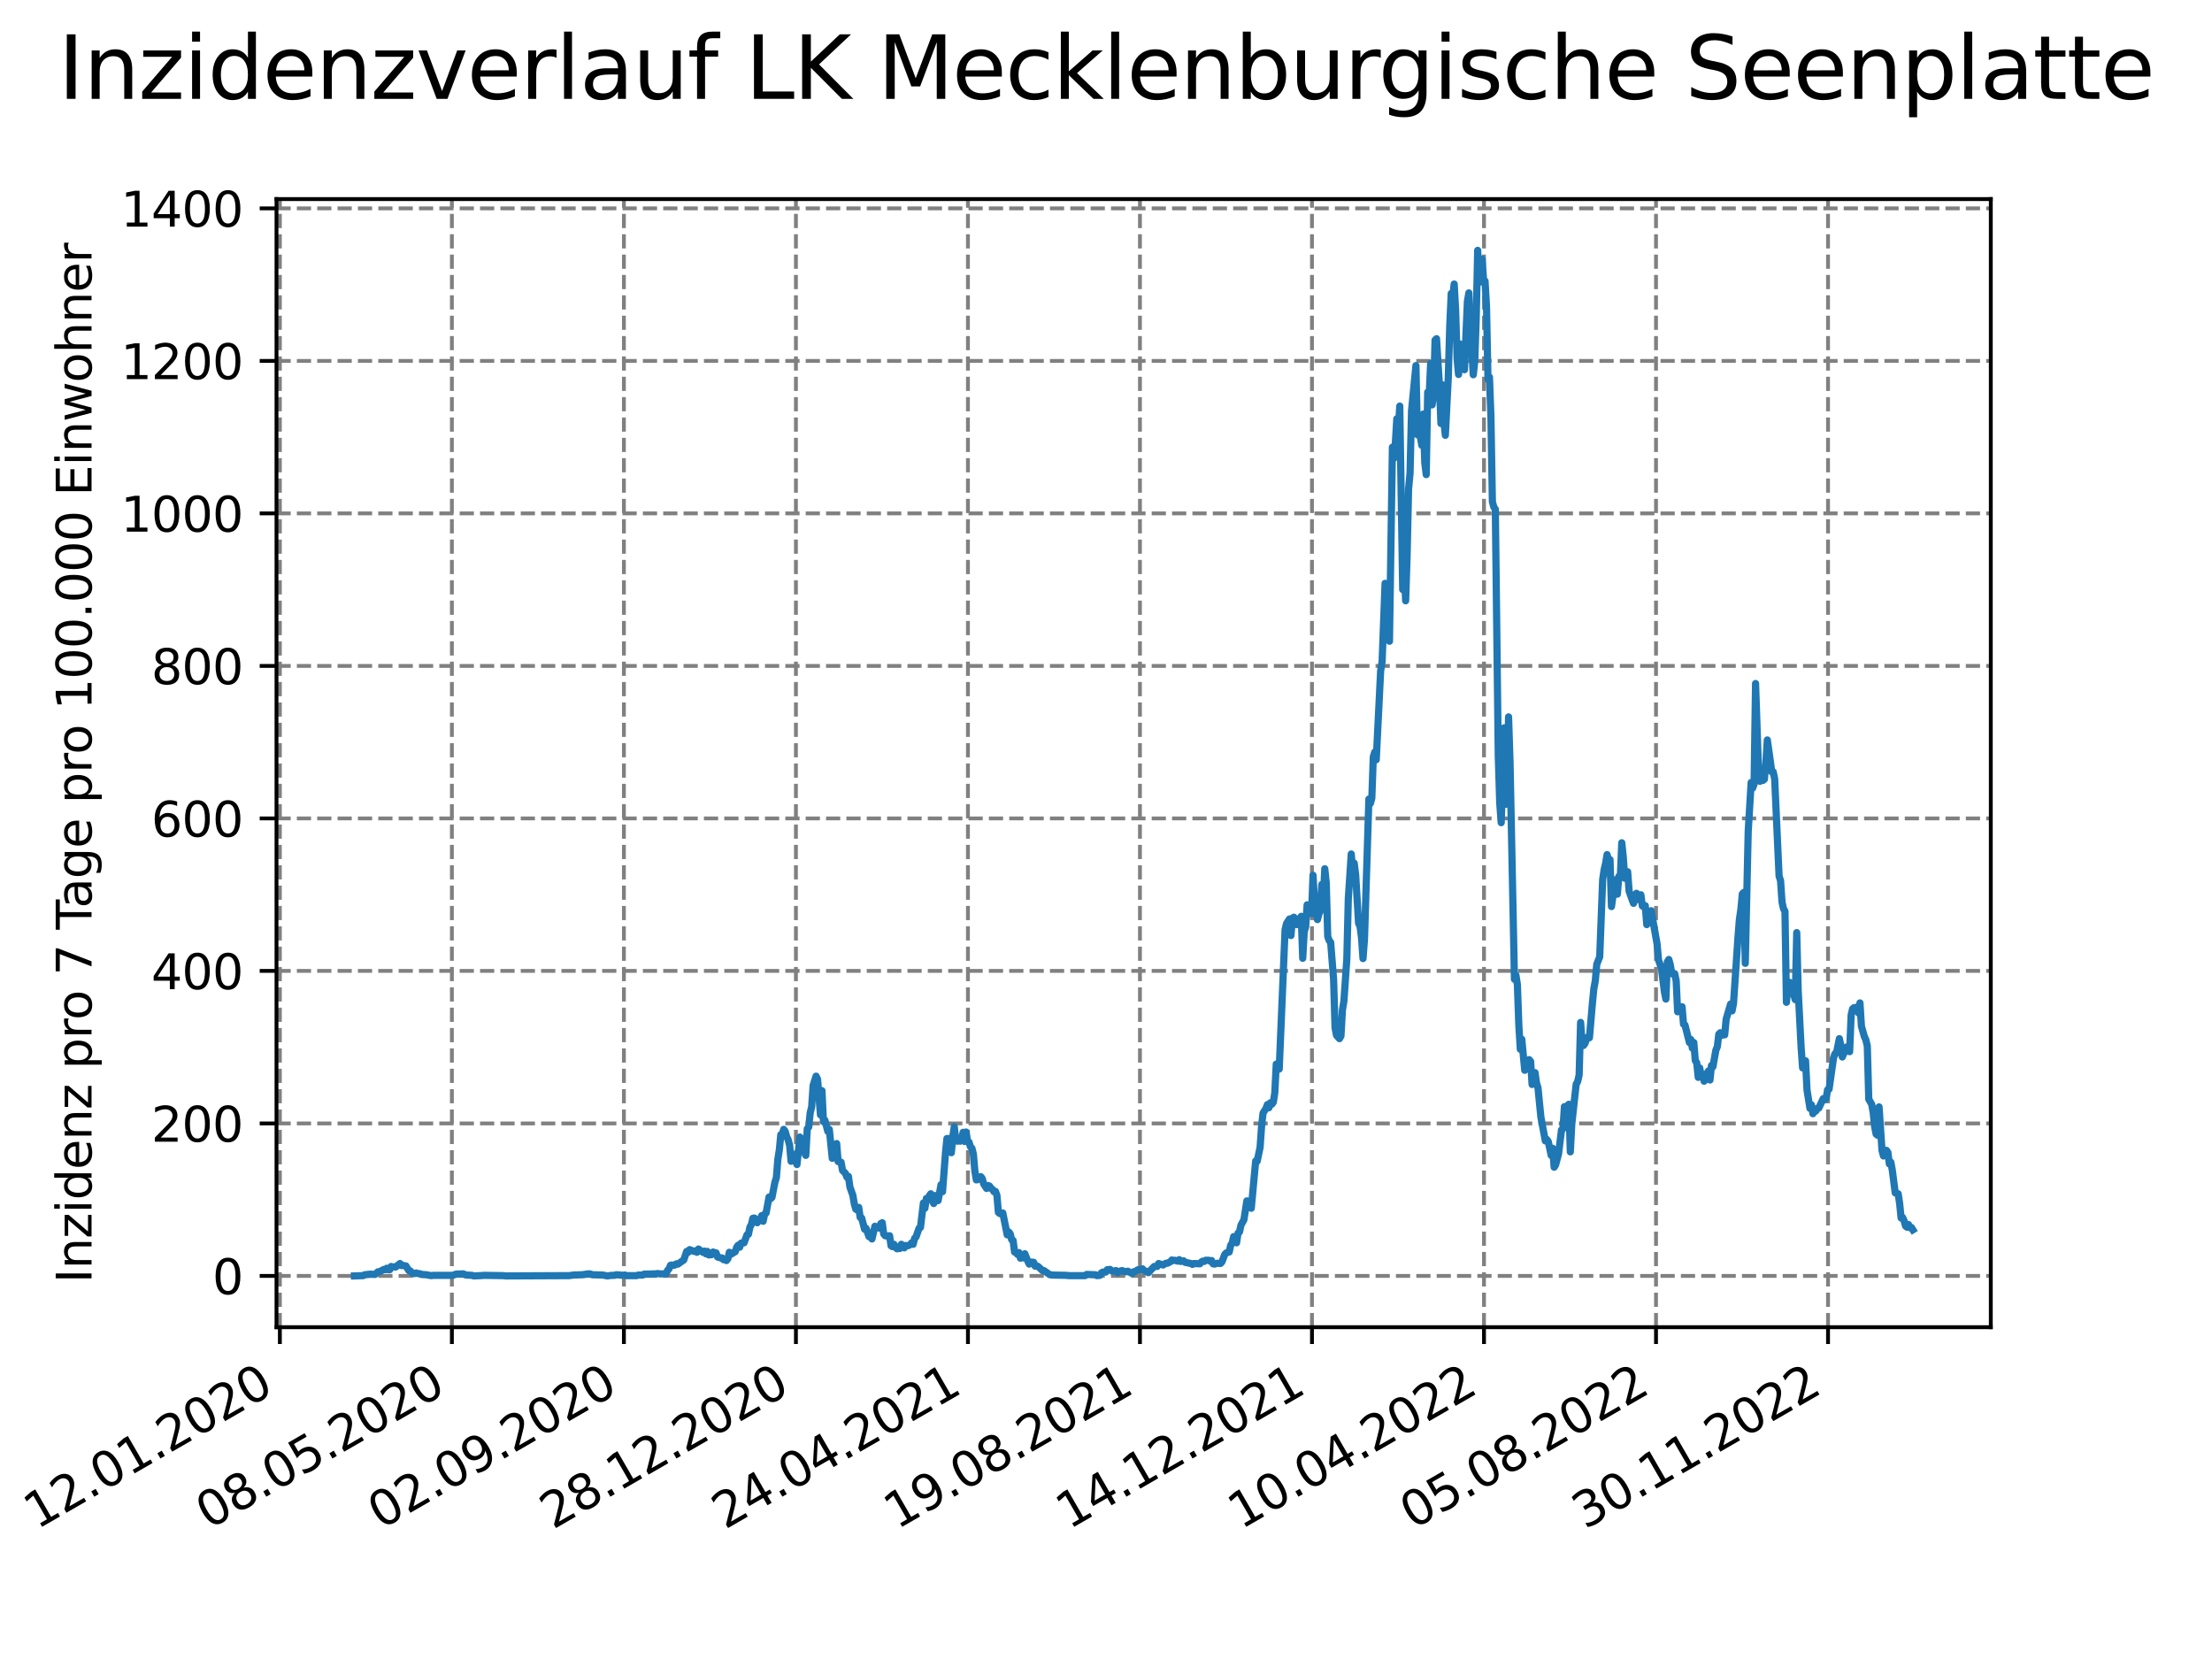 <?xml version="1.0" encoding="utf-8" standalone="no"?>
<!DOCTYPE svg PUBLIC "-//W3C//DTD SVG 1.1//EN"
  "http://www.w3.org/Graphics/SVG/1.1/DTD/svg11.dtd">
<svg xmlns:xlink="http://www.w3.org/1999/xlink" width="460.8pt" height="345.6pt" viewBox="0 0 460.8 345.6" xmlns="http://www.w3.org/2000/svg" version="1.1">
 <defs>
  <style type="text/css">*{stroke-linejoin: round; stroke-linecap: butt}</style>
 </defs>
 <g id="figure_1">
  <g id="patch_1">
   <path d="M 0 345.6 
L 460.8 345.6 
L 460.8 0 
L 0 0 
z
" style="fill: #ffffff"/>
  </g>
  <g id="axes_1">
   <g id="patch_2">
    <path d="M 57.6 276.48 
L 414.72 276.48 
L 414.72 41.472 
L 57.6 41.472 
z
" style="fill: #ffffff"/>
   </g>
   <g id="matplotlib.axis_1">
    <g id="xtick_1">
     <g id="line2d_1">
      <path d="M 58.302 276.48 
L 58.302 41.472 
" clip-path="url(#pedc1c0685a)" style="fill: none; stroke-dasharray: 2.96,1.28; stroke-dashoffset: 0; stroke: #808080; stroke-width: 0.8"/>
     </g>
     <g id="line2d_2">
      <defs>
       <path id="md07aa329cb" d="M 0 0 
L 0 3.5 
" style="stroke: #000000; stroke-width: 0.8"/>
      </defs>
      <g>
       <use xlink:href="#md07aa329cb" x="58.302" y="276.48" style="stroke: #000000; stroke-width: 0.8"/>
      </g>
     </g>
     <g id="text_1">
      <!-- 12.01.2020 -->
      <g transform="translate(7.677 318.689) rotate(-30) scale(0.1 -0.1)">
       <defs>
        <path id="DejaVuSans-31" d="M 794 531 
L 1825 531 
L 1825 4091 
L 703 3866 
L 703 4441 
L 1819 4666 
L 2450 4666 
L 2450 531 
L 3481 531 
L 3481 0 
L 794 0 
L 794 531 
z
" transform="scale(0.016)"/>
        <path id="DejaVuSans-32" d="M 1228 531 
L 3431 531 
L 3431 0 
L 469 0 
L 469 531 
Q 828 903 1448 1529 
Q 2069 2156 2228 2338 
Q 2531 2678 2651 2914 
Q 2772 3150 2772 3378 
Q 2772 3750 2511 3984 
Q 2250 4219 1831 4219 
Q 1534 4219 1204 4116 
Q 875 4013 500 3803 
L 500 4441 
Q 881 4594 1212 4672 
Q 1544 4750 1819 4750 
Q 2544 4750 2975 4387 
Q 3406 4025 3406 3419 
Q 3406 3131 3298 2873 
Q 3191 2616 2906 2266 
Q 2828 2175 2409 1742 
Q 1991 1309 1228 531 
z
" transform="scale(0.016)"/>
        <path id="DejaVuSans-2e" d="M 684 794 
L 1344 794 
L 1344 0 
L 684 0 
L 684 794 
z
" transform="scale(0.016)"/>
        <path id="DejaVuSans-30" d="M 2034 4250 
Q 1547 4250 1301 3770 
Q 1056 3291 1056 2328 
Q 1056 1369 1301 889 
Q 1547 409 2034 409 
Q 2525 409 2770 889 
Q 3016 1369 3016 2328 
Q 3016 3291 2770 3770 
Q 2525 4250 2034 4250 
z
M 2034 4750 
Q 2819 4750 3233 4129 
Q 3647 3509 3647 2328 
Q 3647 1150 3233 529 
Q 2819 -91 2034 -91 
Q 1250 -91 836 529 
Q 422 1150 422 2328 
Q 422 3509 836 4129 
Q 1250 4750 2034 4750 
z
" transform="scale(0.016)"/>
       </defs>
       <use xlink:href="#DejaVuSans-31"/>
       <use xlink:href="#DejaVuSans-32" x="63.623"/>
       <use xlink:href="#DejaVuSans-2e" x="127.246"/>
       <use xlink:href="#DejaVuSans-30" x="159.033"/>
       <use xlink:href="#DejaVuSans-31" x="222.656"/>
       <use xlink:href="#DejaVuSans-2e" x="286.279"/>
       <use xlink:href="#DejaVuSans-32" x="318.066"/>
       <use xlink:href="#DejaVuSans-30" x="381.689"/>
       <use xlink:href="#DejaVuSans-32" x="445.312"/>
       <use xlink:href="#DejaVuSans-30" x="508.936"/>
      </g>
     </g>
    </g>
    <g id="xtick_2">
     <g id="line2d_3">
      <path d="M 94.136 276.48 
L 94.136 41.472 
" clip-path="url(#pedc1c0685a)" style="fill: none; stroke-dasharray: 2.96,1.28; stroke-dashoffset: 0; stroke: #808080; stroke-width: 0.8"/>
     </g>
     <g id="line2d_4">
      <g>
       <use xlink:href="#md07aa329cb" x="94.136" y="276.48" style="stroke: #000000; stroke-width: 0.8"/>
      </g>
     </g>
     <g id="text_2">
      <!-- 08.05.2020 -->
      <g transform="translate(43.511 318.689) rotate(-30) scale(0.1 -0.1)">
       <defs>
        <path id="DejaVuSans-38" d="M 2034 2216 
Q 1584 2216 1326 1975 
Q 1069 1734 1069 1313 
Q 1069 891 1326 650 
Q 1584 409 2034 409 
Q 2484 409 2743 651 
Q 3003 894 3003 1313 
Q 3003 1734 2745 1975 
Q 2488 2216 2034 2216 
z
M 1403 2484 
Q 997 2584 770 2862 
Q 544 3141 544 3541 
Q 544 4100 942 4425 
Q 1341 4750 2034 4750 
Q 2731 4750 3128 4425 
Q 3525 4100 3525 3541 
Q 3525 3141 3298 2862 
Q 3072 2584 2669 2484 
Q 3125 2378 3379 2068 
Q 3634 1759 3634 1313 
Q 3634 634 3220 271 
Q 2806 -91 2034 -91 
Q 1263 -91 848 271 
Q 434 634 434 1313 
Q 434 1759 690 2068 
Q 947 2378 1403 2484 
z
M 1172 3481 
Q 1172 3119 1398 2916 
Q 1625 2713 2034 2713 
Q 2441 2713 2670 2916 
Q 2900 3119 2900 3481 
Q 2900 3844 2670 4047 
Q 2441 4250 2034 4250 
Q 1625 4250 1398 4047 
Q 1172 3844 1172 3481 
z
" transform="scale(0.016)"/>
        <path id="DejaVuSans-35" d="M 691 4666 
L 3169 4666 
L 3169 4134 
L 1269 4134 
L 1269 2991 
Q 1406 3038 1543 3061 
Q 1681 3084 1819 3084 
Q 2600 3084 3056 2656 
Q 3513 2228 3513 1497 
Q 3513 744 3044 326 
Q 2575 -91 1722 -91 
Q 1428 -91 1123 -41 
Q 819 9 494 109 
L 494 744 
Q 775 591 1075 516 
Q 1375 441 1709 441 
Q 2250 441 2565 725 
Q 2881 1009 2881 1497 
Q 2881 1984 2565 2268 
Q 2250 2553 1709 2553 
Q 1456 2553 1204 2497 
Q 953 2441 691 2322 
L 691 4666 
z
" transform="scale(0.016)"/>
       </defs>
       <use xlink:href="#DejaVuSans-30"/>
       <use xlink:href="#DejaVuSans-38" x="63.623"/>
       <use xlink:href="#DejaVuSans-2e" x="127.246"/>
       <use xlink:href="#DejaVuSans-30" x="159.033"/>
       <use xlink:href="#DejaVuSans-35" x="222.656"/>
       <use xlink:href="#DejaVuSans-2e" x="286.279"/>
       <use xlink:href="#DejaVuSans-32" x="318.066"/>
       <use xlink:href="#DejaVuSans-30" x="381.689"/>
       <use xlink:href="#DejaVuSans-32" x="445.312"/>
       <use xlink:href="#DejaVuSans-30" x="508.936"/>
      </g>
     </g>
    </g>
    <g id="xtick_3">
     <g id="line2d_5">
      <path d="M 129.971 276.48 
L 129.971 41.472 
" clip-path="url(#pedc1c0685a)" style="fill: none; stroke-dasharray: 2.96,1.28; stroke-dashoffset: 0; stroke: #808080; stroke-width: 0.8"/>
     </g>
     <g id="line2d_6">
      <g>
       <use xlink:href="#md07aa329cb" x="129.971" y="276.48" style="stroke: #000000; stroke-width: 0.8"/>
      </g>
     </g>
     <g id="text_3">
      <!-- 02.09.2020 -->
      <g transform="translate(79.346 318.689) rotate(-30) scale(0.1 -0.1)">
       <defs>
        <path id="DejaVuSans-39" d="M 703 97 
L 703 672 
Q 941 559 1184 500 
Q 1428 441 1663 441 
Q 2288 441 2617 861 
Q 2947 1281 2994 2138 
Q 2813 1869 2534 1725 
Q 2256 1581 1919 1581 
Q 1219 1581 811 2004 
Q 403 2428 403 3163 
Q 403 3881 828 4315 
Q 1253 4750 1959 4750 
Q 2769 4750 3195 4129 
Q 3622 3509 3622 2328 
Q 3622 1225 3098 567 
Q 2575 -91 1691 -91 
Q 1453 -91 1209 -44 
Q 966 3 703 97 
z
M 1959 2075 
Q 2384 2075 2632 2365 
Q 2881 2656 2881 3163 
Q 2881 3666 2632 3958 
Q 2384 4250 1959 4250 
Q 1534 4250 1286 3958 
Q 1038 3666 1038 3163 
Q 1038 2656 1286 2365 
Q 1534 2075 1959 2075 
z
" transform="scale(0.016)"/>
       </defs>
       <use xlink:href="#DejaVuSans-30"/>
       <use xlink:href="#DejaVuSans-32" x="63.623"/>
       <use xlink:href="#DejaVuSans-2e" x="127.246"/>
       <use xlink:href="#DejaVuSans-30" x="159.033"/>
       <use xlink:href="#DejaVuSans-39" x="222.656"/>
       <use xlink:href="#DejaVuSans-2e" x="286.279"/>
       <use xlink:href="#DejaVuSans-32" x="318.066"/>
       <use xlink:href="#DejaVuSans-30" x="381.689"/>
       <use xlink:href="#DejaVuSans-32" x="445.312"/>
       <use xlink:href="#DejaVuSans-30" x="508.936"/>
      </g>
     </g>
    </g>
    <g id="xtick_4">
     <g id="line2d_7">
      <path d="M 165.805 276.48 
L 165.805 41.472 
" clip-path="url(#pedc1c0685a)" style="fill: none; stroke-dasharray: 2.96,1.28; stroke-dashoffset: 0; stroke: #808080; stroke-width: 0.8"/>
     </g>
     <g id="line2d_8">
      <g>
       <use xlink:href="#md07aa329cb" x="165.805" y="276.48" style="stroke: #000000; stroke-width: 0.8"/>
      </g>
     </g>
     <g id="text_4">
      <!-- 28.12.2020 -->
      <g transform="translate(115.18 318.689) rotate(-30) scale(0.1 -0.1)">
       <use xlink:href="#DejaVuSans-32"/>
       <use xlink:href="#DejaVuSans-38" x="63.623"/>
       <use xlink:href="#DejaVuSans-2e" x="127.246"/>
       <use xlink:href="#DejaVuSans-31" x="159.033"/>
       <use xlink:href="#DejaVuSans-32" x="222.656"/>
       <use xlink:href="#DejaVuSans-2e" x="286.279"/>
       <use xlink:href="#DejaVuSans-32" x="318.066"/>
       <use xlink:href="#DejaVuSans-30" x="381.689"/>
       <use xlink:href="#DejaVuSans-32" x="445.312"/>
       <use xlink:href="#DejaVuSans-30" x="508.936"/>
      </g>
     </g>
    </g>
    <g id="xtick_5">
     <g id="line2d_9">
      <path d="M 201.64 276.48 
L 201.64 41.472 
" clip-path="url(#pedc1c0685a)" style="fill: none; stroke-dasharray: 2.96,1.28; stroke-dashoffset: 0; stroke: #808080; stroke-width: 0.8"/>
     </g>
     <g id="line2d_10">
      <g>
       <use xlink:href="#md07aa329cb" x="201.64" y="276.48" style="stroke: #000000; stroke-width: 0.8"/>
      </g>
     </g>
     <g id="text_5">
      <!-- 24.04.2021 -->
      <g transform="translate(151.015 318.689) rotate(-30) scale(0.1 -0.1)">
       <defs>
        <path id="DejaVuSans-34" d="M 2419 4116 
L 825 1625 
L 2419 1625 
L 2419 4116 
z
M 2253 4666 
L 3047 4666 
L 3047 1625 
L 3713 1625 
L 3713 1100 
L 3047 1100 
L 3047 0 
L 2419 0 
L 2419 1100 
L 313 1100 
L 313 1709 
L 2253 4666 
z
" transform="scale(0.016)"/>
       </defs>
       <use xlink:href="#DejaVuSans-32"/>
       <use xlink:href="#DejaVuSans-34" x="63.623"/>
       <use xlink:href="#DejaVuSans-2e" x="127.246"/>
       <use xlink:href="#DejaVuSans-30" x="159.033"/>
       <use xlink:href="#DejaVuSans-34" x="222.656"/>
       <use xlink:href="#DejaVuSans-2e" x="286.279"/>
       <use xlink:href="#DejaVuSans-32" x="318.066"/>
       <use xlink:href="#DejaVuSans-30" x="381.689"/>
       <use xlink:href="#DejaVuSans-32" x="445.312"/>
       <use xlink:href="#DejaVuSans-31" x="508.936"/>
      </g>
     </g>
    </g>
    <g id="xtick_6">
     <g id="line2d_11">
      <path d="M 237.474 276.48 
L 237.474 41.472 
" clip-path="url(#pedc1c0685a)" style="fill: none; stroke-dasharray: 2.96,1.28; stroke-dashoffset: 0; stroke: #808080; stroke-width: 0.8"/>
     </g>
     <g id="line2d_12">
      <g>
       <use xlink:href="#md07aa329cb" x="237.474" y="276.48" style="stroke: #000000; stroke-width: 0.8"/>
      </g>
     </g>
     <g id="text_6">
      <!-- 19.08.2021 -->
      <g transform="translate(186.849 318.689) rotate(-30) scale(0.1 -0.1)">
       <use xlink:href="#DejaVuSans-31"/>
       <use xlink:href="#DejaVuSans-39" x="63.623"/>
       <use xlink:href="#DejaVuSans-2e" x="127.246"/>
       <use xlink:href="#DejaVuSans-30" x="159.033"/>
       <use xlink:href="#DejaVuSans-38" x="222.656"/>
       <use xlink:href="#DejaVuSans-2e" x="286.279"/>
       <use xlink:href="#DejaVuSans-32" x="318.066"/>
       <use xlink:href="#DejaVuSans-30" x="381.689"/>
       <use xlink:href="#DejaVuSans-32" x="445.312"/>
       <use xlink:href="#DejaVuSans-31" x="508.936"/>
      </g>
     </g>
    </g>
    <g id="xtick_7">
     <g id="line2d_13">
      <path d="M 273.309 276.48 
L 273.309 41.472 
" clip-path="url(#pedc1c0685a)" style="fill: none; stroke-dasharray: 2.96,1.28; stroke-dashoffset: 0; stroke: #808080; stroke-width: 0.8"/>
     </g>
     <g id="line2d_14">
      <g>
       <use xlink:href="#md07aa329cb" x="273.309" y="276.48" style="stroke: #000000; stroke-width: 0.8"/>
      </g>
     </g>
     <g id="text_7">
      <!-- 14.12.2021 -->
      <g transform="translate(222.684 318.689) rotate(-30) scale(0.1 -0.1)">
       <use xlink:href="#DejaVuSans-31"/>
       <use xlink:href="#DejaVuSans-34" x="63.623"/>
       <use xlink:href="#DejaVuSans-2e" x="127.246"/>
       <use xlink:href="#DejaVuSans-31" x="159.033"/>
       <use xlink:href="#DejaVuSans-32" x="222.656"/>
       <use xlink:href="#DejaVuSans-2e" x="286.279"/>
       <use xlink:href="#DejaVuSans-32" x="318.066"/>
       <use xlink:href="#DejaVuSans-30" x="381.689"/>
       <use xlink:href="#DejaVuSans-32" x="445.312"/>
       <use xlink:href="#DejaVuSans-31" x="508.936"/>
      </g>
     </g>
    </g>
    <g id="xtick_8">
     <g id="line2d_15">
      <path d="M 309.143 276.48 
L 309.143 41.472 
" clip-path="url(#pedc1c0685a)" style="fill: none; stroke-dasharray: 2.96,1.28; stroke-dashoffset: 0; stroke: #808080; stroke-width: 0.8"/>
     </g>
     <g id="line2d_16">
      <g>
       <use xlink:href="#md07aa329cb" x="309.143" y="276.48" style="stroke: #000000; stroke-width: 0.8"/>
      </g>
     </g>
     <g id="text_8">
      <!-- 10.04.2022 -->
      <g transform="translate(258.518 318.689) rotate(-30) scale(0.1 -0.1)">
       <use xlink:href="#DejaVuSans-31"/>
       <use xlink:href="#DejaVuSans-30" x="63.623"/>
       <use xlink:href="#DejaVuSans-2e" x="127.246"/>
       <use xlink:href="#DejaVuSans-30" x="159.033"/>
       <use xlink:href="#DejaVuSans-34" x="222.656"/>
       <use xlink:href="#DejaVuSans-2e" x="286.279"/>
       <use xlink:href="#DejaVuSans-32" x="318.066"/>
       <use xlink:href="#DejaVuSans-30" x="381.689"/>
       <use xlink:href="#DejaVuSans-32" x="445.312"/>
       <use xlink:href="#DejaVuSans-32" x="508.936"/>
      </g>
     </g>
    </g>
    <g id="xtick_9">
     <g id="line2d_17">
      <path d="M 344.978 276.48 
L 344.978 41.472 
" clip-path="url(#pedc1c0685a)" style="fill: none; stroke-dasharray: 2.96,1.28; stroke-dashoffset: 0; stroke: #808080; stroke-width: 0.8"/>
     </g>
     <g id="line2d_18">
      <g>
       <use xlink:href="#md07aa329cb" x="344.978" y="276.48" style="stroke: #000000; stroke-width: 0.8"/>
      </g>
     </g>
     <g id="text_9">
      <!-- 05.08.2022 -->
      <g transform="translate(294.353 318.689) rotate(-30) scale(0.1 -0.1)">
       <use xlink:href="#DejaVuSans-30"/>
       <use xlink:href="#DejaVuSans-35" x="63.623"/>
       <use xlink:href="#DejaVuSans-2e" x="127.246"/>
       <use xlink:href="#DejaVuSans-30" x="159.033"/>
       <use xlink:href="#DejaVuSans-38" x="222.656"/>
       <use xlink:href="#DejaVuSans-2e" x="286.279"/>
       <use xlink:href="#DejaVuSans-32" x="318.066"/>
       <use xlink:href="#DejaVuSans-30" x="381.689"/>
       <use xlink:href="#DejaVuSans-32" x="445.312"/>
       <use xlink:href="#DejaVuSans-32" x="508.936"/>
      </g>
     </g>
    </g>
    <g id="xtick_10">
     <g id="line2d_19">
      <path d="M 380.812 276.48 
L 380.812 41.472 
" clip-path="url(#pedc1c0685a)" style="fill: none; stroke-dasharray: 2.96,1.28; stroke-dashoffset: 0; stroke: #808080; stroke-width: 0.8"/>
     </g>
     <g id="line2d_20">
      <g>
       <use xlink:href="#md07aa329cb" x="380.812" y="276.48" style="stroke: #000000; stroke-width: 0.8"/>
      </g>
     </g>
     <g id="text_10">
      <!-- 30.11.2022 -->
      <g transform="translate(330.187 318.689) rotate(-30) scale(0.1 -0.1)">
       <defs>
        <path id="DejaVuSans-33" d="M 2597 2516 
Q 3050 2419 3304 2112 
Q 3559 1806 3559 1356 
Q 3559 666 3084 287 
Q 2609 -91 1734 -91 
Q 1441 -91 1130 -33 
Q 819 25 488 141 
L 488 750 
Q 750 597 1062 519 
Q 1375 441 1716 441 
Q 2309 441 2620 675 
Q 2931 909 2931 1356 
Q 2931 1769 2642 2001 
Q 2353 2234 1838 2234 
L 1294 2234 
L 1294 2753 
L 1863 2753 
Q 2328 2753 2575 2939 
Q 2822 3125 2822 3475 
Q 2822 3834 2567 4026 
Q 2313 4219 1838 4219 
Q 1578 4219 1281 4162 
Q 984 4106 628 3988 
L 628 4550 
Q 988 4650 1302 4700 
Q 1616 4750 1894 4750 
Q 2613 4750 3031 4423 
Q 3450 4097 3450 3541 
Q 3450 3153 3228 2886 
Q 3006 2619 2597 2516 
z
" transform="scale(0.016)"/>
       </defs>
       <use xlink:href="#DejaVuSans-33"/>
       <use xlink:href="#DejaVuSans-30" x="63.623"/>
       <use xlink:href="#DejaVuSans-2e" x="127.246"/>
       <use xlink:href="#DejaVuSans-31" x="159.033"/>
       <use xlink:href="#DejaVuSans-31" x="222.656"/>
       <use xlink:href="#DejaVuSans-2e" x="286.279"/>
       <use xlink:href="#DejaVuSans-32" x="318.066"/>
       <use xlink:href="#DejaVuSans-30" x="381.689"/>
       <use xlink:href="#DejaVuSans-32" x="445.312"/>
       <use xlink:href="#DejaVuSans-32" x="508.936"/>
      </g>
     </g>
    </g>
   </g>
   <g id="matplotlib.axis_2">
    <g id="ytick_1">
     <g id="line2d_21">
      <path d="M 57.6 265.798 
L 414.72 265.798 
" clip-path="url(#pedc1c0685a)" style="fill: none; stroke-dasharray: 2.96,1.28; stroke-dashoffset: 0; stroke: #808080; stroke-width: 0.8"/>
     </g>
     <g id="line2d_22">
      <defs>
       <path id="mb3f60ee3e9" d="M 0 0 
L -3.5 0 
" style="stroke: #000000; stroke-width: 0.8"/>
      </defs>
      <g>
       <use xlink:href="#mb3f60ee3e9" x="57.6" y="265.798" style="stroke: #000000; stroke-width: 0.8"/>
      </g>
     </g>
     <g id="text_11">
      <!-- 0 -->
      <g transform="translate(44.237 269.597) scale(0.1 -0.1)">
       <use xlink:href="#DejaVuSans-30"/>
      </g>
     </g>
    </g>
    <g id="ytick_2">
     <g id="line2d_23">
      <path d="M 57.6 234.028 
L 414.72 234.028 
" clip-path="url(#pedc1c0685a)" style="fill: none; stroke-dasharray: 2.96,1.28; stroke-dashoffset: 0; stroke: #808080; stroke-width: 0.8"/>
     </g>
     <g id="line2d_24">
      <g>
       <use xlink:href="#mb3f60ee3e9" x="57.6" y="234.028" style="stroke: #000000; stroke-width: 0.8"/>
      </g>
     </g>
     <g id="text_12">
      <!-- 200 -->
      <g transform="translate(31.512 237.828) scale(0.1 -0.1)">
       <use xlink:href="#DejaVuSans-32"/>
       <use xlink:href="#DejaVuSans-30" x="63.623"/>
       <use xlink:href="#DejaVuSans-30" x="127.246"/>
      </g>
     </g>
    </g>
    <g id="ytick_3">
     <g id="line2d_25">
      <path d="M 57.6 202.259 
L 414.72 202.259 
" clip-path="url(#pedc1c0685a)" style="fill: none; stroke-dasharray: 2.96,1.28; stroke-dashoffset: 0; stroke: #808080; stroke-width: 0.8"/>
     </g>
     <g id="line2d_26">
      <g>
       <use xlink:href="#mb3f60ee3e9" x="57.6" y="202.259" style="stroke: #000000; stroke-width: 0.8"/>
      </g>
     </g>
     <g id="text_13">
      <!-- 400 -->
      <g transform="translate(31.512 206.058) scale(0.1 -0.1)">
       <use xlink:href="#DejaVuSans-34"/>
       <use xlink:href="#DejaVuSans-30" x="63.623"/>
       <use xlink:href="#DejaVuSans-30" x="127.246"/>
      </g>
     </g>
    </g>
    <g id="ytick_4">
     <g id="line2d_27">
      <path d="M 57.6 170.489 
L 414.72 170.489 
" clip-path="url(#pedc1c0685a)" style="fill: none; stroke-dasharray: 2.96,1.28; stroke-dashoffset: 0; stroke: #808080; stroke-width: 0.8"/>
     </g>
     <g id="line2d_28">
      <g>
       <use xlink:href="#mb3f60ee3e9" x="57.6" y="170.489" style="stroke: #000000; stroke-width: 0.8"/>
      </g>
     </g>
     <g id="text_14">
      <!-- 600 -->
      <g transform="translate(31.512 174.289) scale(0.1 -0.1)">
       <defs>
        <path id="DejaVuSans-36" d="M 2113 2584 
Q 1688 2584 1439 2293 
Q 1191 2003 1191 1497 
Q 1191 994 1439 701 
Q 1688 409 2113 409 
Q 2538 409 2786 701 
Q 3034 994 3034 1497 
Q 3034 2003 2786 2293 
Q 2538 2584 2113 2584 
z
M 3366 4563 
L 3366 3988 
Q 3128 4100 2886 4159 
Q 2644 4219 2406 4219 
Q 1781 4219 1451 3797 
Q 1122 3375 1075 2522 
Q 1259 2794 1537 2939 
Q 1816 3084 2150 3084 
Q 2853 3084 3261 2657 
Q 3669 2231 3669 1497 
Q 3669 778 3244 343 
Q 2819 -91 2113 -91 
Q 1303 -91 875 529 
Q 447 1150 447 2328 
Q 447 3434 972 4092 
Q 1497 4750 2381 4750 
Q 2619 4750 2861 4703 
Q 3103 4656 3366 4563 
z
" transform="scale(0.016)"/>
       </defs>
       <use xlink:href="#DejaVuSans-36"/>
       <use xlink:href="#DejaVuSans-30" x="63.623"/>
       <use xlink:href="#DejaVuSans-30" x="127.246"/>
      </g>
     </g>
    </g>
    <g id="ytick_5">
     <g id="line2d_29">
      <path d="M 57.6 138.72 
L 414.72 138.72 
" clip-path="url(#pedc1c0685a)" style="fill: none; stroke-dasharray: 2.96,1.28; stroke-dashoffset: 0; stroke: #808080; stroke-width: 0.8"/>
     </g>
     <g id="line2d_30">
      <g>
       <use xlink:href="#mb3f60ee3e9" x="57.6" y="138.72" style="stroke: #000000; stroke-width: 0.8"/>
      </g>
     </g>
     <g id="text_15">
      <!-- 800 -->
      <g transform="translate(31.512 142.519) scale(0.1 -0.1)">
       <use xlink:href="#DejaVuSans-38"/>
       <use xlink:href="#DejaVuSans-30" x="63.623"/>
       <use xlink:href="#DejaVuSans-30" x="127.246"/>
      </g>
     </g>
    </g>
    <g id="ytick_6">
     <g id="line2d_31">
      <path d="M 57.6 106.951 
L 414.72 106.951 
" clip-path="url(#pedc1c0685a)" style="fill: none; stroke-dasharray: 2.96,1.28; stroke-dashoffset: 0; stroke: #808080; stroke-width: 0.8"/>
     </g>
     <g id="line2d_32">
      <g>
       <use xlink:href="#mb3f60ee3e9" x="57.6" y="106.951" style="stroke: #000000; stroke-width: 0.8"/>
      </g>
     </g>
     <g id="text_16">
      <!-- 1000 -->
      <g transform="translate(25.15 110.75) scale(0.1 -0.1)">
       <use xlink:href="#DejaVuSans-31"/>
       <use xlink:href="#DejaVuSans-30" x="63.623"/>
       <use xlink:href="#DejaVuSans-30" x="127.246"/>
       <use xlink:href="#DejaVuSans-30" x="190.869"/>
      </g>
     </g>
    </g>
    <g id="ytick_7">
     <g id="line2d_33">
      <path d="M 57.6 75.181 
L 414.72 75.181 
" clip-path="url(#pedc1c0685a)" style="fill: none; stroke-dasharray: 2.96,1.28; stroke-dashoffset: 0; stroke: #808080; stroke-width: 0.8"/>
     </g>
     <g id="line2d_34">
      <g>
       <use xlink:href="#mb3f60ee3e9" x="57.6" y="75.181" style="stroke: #000000; stroke-width: 0.8"/>
      </g>
     </g>
     <g id="text_17">
      <!-- 1200 -->
      <g transform="translate(25.15 78.98) scale(0.1 -0.1)">
       <use xlink:href="#DejaVuSans-31"/>
       <use xlink:href="#DejaVuSans-32" x="63.623"/>
       <use xlink:href="#DejaVuSans-30" x="127.246"/>
       <use xlink:href="#DejaVuSans-30" x="190.869"/>
      </g>
     </g>
    </g>
    <g id="ytick_8">
     <g id="line2d_35">
      <path d="M 57.6 43.412 
L 414.72 43.412 
" clip-path="url(#pedc1c0685a)" style="fill: none; stroke-dasharray: 2.96,1.28; stroke-dashoffset: 0; stroke: #808080; stroke-width: 0.8"/>
     </g>
     <g id="line2d_36">
      <g>
       <use xlink:href="#mb3f60ee3e9" x="57.6" y="43.412" style="stroke: #000000; stroke-width: 0.8"/>
      </g>
     </g>
     <g id="text_18">
      <!-- 1400 -->
      <g transform="translate(25.15 47.211) scale(0.1 -0.1)">
       <use xlink:href="#DejaVuSans-31"/>
       <use xlink:href="#DejaVuSans-34" x="63.623"/>
       <use xlink:href="#DejaVuSans-30" x="127.246"/>
       <use xlink:href="#DejaVuSans-30" x="190.869"/>
      </g>
     </g>
    </g>
    <g id="text_19">
     <!-- Inzidenz pro 7 Tage pro 100.000 Einwohner -->
     <g transform="translate(19.07 267.301) rotate(-90) scale(0.1 -0.1)">
      <defs>
       <path id="DejaVuSans-49" d="M 628 4666 
L 1259 4666 
L 1259 0 
L 628 0 
L 628 4666 
z
" transform="scale(0.016)"/>
       <path id="DejaVuSans-6e" d="M 3513 2113 
L 3513 0 
L 2938 0 
L 2938 2094 
Q 2938 2591 2744 2837 
Q 2550 3084 2163 3084 
Q 1697 3084 1428 2787 
Q 1159 2491 1159 1978 
L 1159 0 
L 581 0 
L 581 3500 
L 1159 3500 
L 1159 2956 
Q 1366 3272 1645 3428 
Q 1925 3584 2291 3584 
Q 2894 3584 3203 3211 
Q 3513 2838 3513 2113 
z
" transform="scale(0.016)"/>
       <path id="DejaVuSans-7a" d="M 353 3500 
L 3084 3500 
L 3084 2975 
L 922 459 
L 3084 459 
L 3084 0 
L 275 0 
L 275 525 
L 2438 3041 
L 353 3041 
L 353 3500 
z
" transform="scale(0.016)"/>
       <path id="DejaVuSans-69" d="M 603 3500 
L 1178 3500 
L 1178 0 
L 603 0 
L 603 3500 
z
M 603 4863 
L 1178 4863 
L 1178 4134 
L 603 4134 
L 603 4863 
z
" transform="scale(0.016)"/>
       <path id="DejaVuSans-64" d="M 2906 2969 
L 2906 4863 
L 3481 4863 
L 3481 0 
L 2906 0 
L 2906 525 
Q 2725 213 2448 61 
Q 2172 -91 1784 -91 
Q 1150 -91 751 415 
Q 353 922 353 1747 
Q 353 2572 751 3078 
Q 1150 3584 1784 3584 
Q 2172 3584 2448 3432 
Q 2725 3281 2906 2969 
z
M 947 1747 
Q 947 1113 1208 752 
Q 1469 391 1925 391 
Q 2381 391 2643 752 
Q 2906 1113 2906 1747 
Q 2906 2381 2643 2742 
Q 2381 3103 1925 3103 
Q 1469 3103 1208 2742 
Q 947 2381 947 1747 
z
" transform="scale(0.016)"/>
       <path id="DejaVuSans-65" d="M 3597 1894 
L 3597 1613 
L 953 1613 
Q 991 1019 1311 708 
Q 1631 397 2203 397 
Q 2534 397 2845 478 
Q 3156 559 3463 722 
L 3463 178 
Q 3153 47 2828 -22 
Q 2503 -91 2169 -91 
Q 1331 -91 842 396 
Q 353 884 353 1716 
Q 353 2575 817 3079 
Q 1281 3584 2069 3584 
Q 2775 3584 3186 3129 
Q 3597 2675 3597 1894 
z
M 3022 2063 
Q 3016 2534 2758 2815 
Q 2500 3097 2075 3097 
Q 1594 3097 1305 2825 
Q 1016 2553 972 2059 
L 3022 2063 
z
" transform="scale(0.016)"/>
       <path id="DejaVuSans-20" transform="scale(0.016)"/>
       <path id="DejaVuSans-70" d="M 1159 525 
L 1159 -1331 
L 581 -1331 
L 581 3500 
L 1159 3500 
L 1159 2969 
Q 1341 3281 1617 3432 
Q 1894 3584 2278 3584 
Q 2916 3584 3314 3078 
Q 3713 2572 3713 1747 
Q 3713 922 3314 415 
Q 2916 -91 2278 -91 
Q 1894 -91 1617 61 
Q 1341 213 1159 525 
z
M 3116 1747 
Q 3116 2381 2855 2742 
Q 2594 3103 2138 3103 
Q 1681 3103 1420 2742 
Q 1159 2381 1159 1747 
Q 1159 1113 1420 752 
Q 1681 391 2138 391 
Q 2594 391 2855 752 
Q 3116 1113 3116 1747 
z
" transform="scale(0.016)"/>
       <path id="DejaVuSans-72" d="M 2631 2963 
Q 2534 3019 2420 3045 
Q 2306 3072 2169 3072 
Q 1681 3072 1420 2755 
Q 1159 2438 1159 1844 
L 1159 0 
L 581 0 
L 581 3500 
L 1159 3500 
L 1159 2956 
Q 1341 3275 1631 3429 
Q 1922 3584 2338 3584 
Q 2397 3584 2469 3576 
Q 2541 3569 2628 3553 
L 2631 2963 
z
" transform="scale(0.016)"/>
       <path id="DejaVuSans-6f" d="M 1959 3097 
Q 1497 3097 1228 2736 
Q 959 2375 959 1747 
Q 959 1119 1226 758 
Q 1494 397 1959 397 
Q 2419 397 2687 759 
Q 2956 1122 2956 1747 
Q 2956 2369 2687 2733 
Q 2419 3097 1959 3097 
z
M 1959 3584 
Q 2709 3584 3137 3096 
Q 3566 2609 3566 1747 
Q 3566 888 3137 398 
Q 2709 -91 1959 -91 
Q 1206 -91 779 398 
Q 353 888 353 1747 
Q 353 2609 779 3096 
Q 1206 3584 1959 3584 
z
" transform="scale(0.016)"/>
       <path id="DejaVuSans-37" d="M 525 4666 
L 3525 4666 
L 3525 4397 
L 1831 0 
L 1172 0 
L 2766 4134 
L 525 4134 
L 525 4666 
z
" transform="scale(0.016)"/>
       <path id="DejaVuSans-54" d="M -19 4666 
L 3928 4666 
L 3928 4134 
L 2272 4134 
L 2272 0 
L 1638 0 
L 1638 4134 
L -19 4134 
L -19 4666 
z
" transform="scale(0.016)"/>
       <path id="DejaVuSans-61" d="M 2194 1759 
Q 1497 1759 1228 1600 
Q 959 1441 959 1056 
Q 959 750 1161 570 
Q 1363 391 1709 391 
Q 2188 391 2477 730 
Q 2766 1069 2766 1631 
L 2766 1759 
L 2194 1759 
z
M 3341 1997 
L 3341 0 
L 2766 0 
L 2766 531 
Q 2569 213 2275 61 
Q 1981 -91 1556 -91 
Q 1019 -91 701 211 
Q 384 513 384 1019 
Q 384 1609 779 1909 
Q 1175 2209 1959 2209 
L 2766 2209 
L 2766 2266 
Q 2766 2663 2505 2880 
Q 2244 3097 1772 3097 
Q 1472 3097 1187 3025 
Q 903 2953 641 2809 
L 641 3341 
Q 956 3463 1253 3523 
Q 1550 3584 1831 3584 
Q 2591 3584 2966 3190 
Q 3341 2797 3341 1997 
z
" transform="scale(0.016)"/>
       <path id="DejaVuSans-67" d="M 2906 1791 
Q 2906 2416 2648 2759 
Q 2391 3103 1925 3103 
Q 1463 3103 1205 2759 
Q 947 2416 947 1791 
Q 947 1169 1205 825 
Q 1463 481 1925 481 
Q 2391 481 2648 825 
Q 2906 1169 2906 1791 
z
M 3481 434 
Q 3481 -459 3084 -895 
Q 2688 -1331 1869 -1331 
Q 1566 -1331 1297 -1286 
Q 1028 -1241 775 -1147 
L 775 -588 
Q 1028 -725 1275 -790 
Q 1522 -856 1778 -856 
Q 2344 -856 2625 -561 
Q 2906 -266 2906 331 
L 2906 616 
Q 2728 306 2450 153 
Q 2172 0 1784 0 
Q 1141 0 747 490 
Q 353 981 353 1791 
Q 353 2603 747 3093 
Q 1141 3584 1784 3584 
Q 2172 3584 2450 3431 
Q 2728 3278 2906 2969 
L 2906 3500 
L 3481 3500 
L 3481 434 
z
" transform="scale(0.016)"/>
       <path id="DejaVuSans-45" d="M 628 4666 
L 3578 4666 
L 3578 4134 
L 1259 4134 
L 1259 2753 
L 3481 2753 
L 3481 2222 
L 1259 2222 
L 1259 531 
L 3634 531 
L 3634 0 
L 628 0 
L 628 4666 
z
" transform="scale(0.016)"/>
       <path id="DejaVuSans-77" d="M 269 3500 
L 844 3500 
L 1563 769 
L 2278 3500 
L 2956 3500 
L 3675 769 
L 4391 3500 
L 4966 3500 
L 4050 0 
L 3372 0 
L 2619 2869 
L 1863 0 
L 1184 0 
L 269 3500 
z
" transform="scale(0.016)"/>
       <path id="DejaVuSans-68" d="M 3513 2113 
L 3513 0 
L 2938 0 
L 2938 2094 
Q 2938 2591 2744 2837 
Q 2550 3084 2163 3084 
Q 1697 3084 1428 2787 
Q 1159 2491 1159 1978 
L 1159 0 
L 581 0 
L 581 4863 
L 1159 4863 
L 1159 2956 
Q 1366 3272 1645 3428 
Q 1925 3584 2291 3584 
Q 2894 3584 3203 3211 
Q 3513 2838 3513 2113 
z
" transform="scale(0.016)"/>
      </defs>
      <use xlink:href="#DejaVuSans-49"/>
      <use xlink:href="#DejaVuSans-6e" x="29.492"/>
      <use xlink:href="#DejaVuSans-7a" x="92.871"/>
      <use xlink:href="#DejaVuSans-69" x="145.361"/>
      <use xlink:href="#DejaVuSans-64" x="173.145"/>
      <use xlink:href="#DejaVuSans-65" x="236.621"/>
      <use xlink:href="#DejaVuSans-6e" x="298.145"/>
      <use xlink:href="#DejaVuSans-7a" x="361.523"/>
      <use xlink:href="#DejaVuSans-20" x="414.014"/>
      <use xlink:href="#DejaVuSans-70" x="445.801"/>
      <use xlink:href="#DejaVuSans-72" x="509.277"/>
      <use xlink:href="#DejaVuSans-6f" x="548.141"/>
      <use xlink:href="#DejaVuSans-20" x="609.322"/>
      <use xlink:href="#DejaVuSans-37" x="641.109"/>
      <use xlink:href="#DejaVuSans-20" x="704.732"/>
      <use xlink:href="#DejaVuSans-54" x="736.52"/>
      <use xlink:href="#DejaVuSans-61" x="781.104"/>
      <use xlink:href="#DejaVuSans-67" x="842.383"/>
      <use xlink:href="#DejaVuSans-65" x="905.859"/>
      <use xlink:href="#DejaVuSans-20" x="967.383"/>
      <use xlink:href="#DejaVuSans-70" x="999.17"/>
      <use xlink:href="#DejaVuSans-72" x="1062.646"/>
      <use xlink:href="#DejaVuSans-6f" x="1101.51"/>
      <use xlink:href="#DejaVuSans-20" x="1162.691"/>
      <use xlink:href="#DejaVuSans-31" x="1194.479"/>
      <use xlink:href="#DejaVuSans-30" x="1258.102"/>
      <use xlink:href="#DejaVuSans-30" x="1321.725"/>
      <use xlink:href="#DejaVuSans-2e" x="1385.348"/>
      <use xlink:href="#DejaVuSans-30" x="1417.135"/>
      <use xlink:href="#DejaVuSans-30" x="1480.758"/>
      <use xlink:href="#DejaVuSans-30" x="1544.381"/>
      <use xlink:href="#DejaVuSans-20" x="1608.004"/>
      <use xlink:href="#DejaVuSans-45" x="1639.791"/>
      <use xlink:href="#DejaVuSans-69" x="1702.975"/>
      <use xlink:href="#DejaVuSans-6e" x="1730.758"/>
      <use xlink:href="#DejaVuSans-77" x="1794.137"/>
      <use xlink:href="#DejaVuSans-6f" x="1875.924"/>
      <use xlink:href="#DejaVuSans-68" x="1937.105"/>
      <use xlink:href="#DejaVuSans-6e" x="2000.484"/>
      <use xlink:href="#DejaVuSans-65" x="2063.863"/>
      <use xlink:href="#DejaVuSans-72" x="2125.387"/>
     </g>
    </g>
   </g>
   <g id="line2d_37">
    <path d="M 73.833 265.798 
L 75.67 265.736 
L 75.977 265.552 
L 76.589 265.49 
L 77.202 265.429 
L 78.121 265.49 
L 78.733 264.936 
L 79.039 264.936 
L 79.958 264.444 
L 80.265 264.505 
L 80.571 264.197 
L 80.877 264.505 
L 81.183 264.505 
L 81.49 263.828 
L 81.796 263.951 
L 82.102 263.89 
L 82.409 263.951 
L 83.327 263.213 
L 83.634 263.644 
L 83.94 263.582 
L 84.246 263.705 
L 84.552 263.705 
L 85.165 264.69 
L 85.471 264.751 
L 85.778 265.121 
L 86.084 265.305 
L 86.39 265.305 
L 86.696 265.182 
L 87.003 265.305 
L 87.309 265.305 
L 87.922 265.49 
L 88.84 265.552 
L 89.759 265.736 
L 90.372 265.675 
L 94.353 265.675 
L 94.966 265.429 
L 96.497 265.367 
L 97.11 265.613 
L 98.335 265.675 
L 98.641 265.798 
L 100.173 265.736 
L 100.785 265.675 
L 104.767 265.736 
L 105.379 265.798 
L 118.549 265.736 
L 119.468 265.613 
L 121.306 265.552 
L 122.531 265.367 
L 122.837 265.367 
L 123.45 265.552 
L 125.594 265.613 
L 126.513 265.798 
L 127.431 265.675 
L 128.044 265.675 
L 128.35 265.552 
L 129.269 265.613 
L 129.575 265.675 
L 130.188 265.613 
L 130.494 265.736 
L 132.638 265.736 
L 132.944 265.613 
L 133.863 265.613 
L 134.169 265.429 
L 136.62 265.367 
L 136.926 265.305 
L 137.539 265.367 
L 138.764 265.367 
L 139.07 264.628 
L 139.376 264.321 
L 139.682 263.582 
L 139.989 263.52 
L 140.295 263.582 
L 140.601 263.52 
L 140.908 263.274 
L 141.214 263.336 
L 142.439 262.474 
L 143.052 260.689 
L 143.358 260.874 
L 143.664 260.32 
L 144.583 260.689 
L 144.889 260.566 
L 145.195 260.874 
L 145.502 260.197 
L 146.421 260.874 
L 146.727 260.628 
L 147.033 261.181 
L 147.339 260.689 
L 147.646 261.428 
L 148.258 261.366 
L 148.565 260.812 
L 148.871 261.12 
L 149.177 260.997 
L 149.483 261.859 
L 150.096 262.043 
L 150.402 262.043 
L 150.708 262.413 
L 151.015 262.413 
L 151.321 262.597 
L 151.627 262.228 
L 151.934 260.874 
L 152.24 261.305 
L 153.159 260.751 
L 153.465 259.827 
L 153.771 259.397 
L 154.078 259.827 
L 154.384 258.966 
L 154.996 258.904 
L 155.609 257.242 
L 155.915 257.119 
L 156.221 255.642 
L 156.528 255.088 
L 156.834 253.795 
L 157.14 253.734 
L 157.447 253.98 
L 157.753 254.719 
L 158.059 254.226 
L 158.365 254.042 
L 158.672 253.241 
L 158.978 254.411 
L 159.284 252.934 
L 159.591 252.687 
L 160.203 249.364 
L 160.509 249.733 
L 160.816 249.425 
L 161.428 246.286 
L 161.734 245.301 
L 162.041 241.485 
L 162.347 239.577 
L 162.653 236.376 
L 162.96 236.253 
L 163.266 235.269 
L 163.572 235.699 
L 163.878 236.807 
L 164.185 237.423 
L 164.491 238.592 
L 164.797 241.916 
L 165.104 240.5 
L 165.41 241.485 
L 165.716 241.731 
L 166.022 242.593 
L 166.635 236.869 
L 167.247 238.223 
L 167.554 240.008 
L 167.86 240.685 
L 168.166 235.145 
L 168.473 234.776 
L 168.779 231.822 
L 169.085 230.591 
L 169.391 226.097 
L 170.004 224.189 
L 170.31 224.805 
L 170.923 232.253 
L 171.229 227.205 
L 171.535 233.668 
L 171.842 233.36 
L 172.454 235.699 
L 172.76 235.269 
L 173.373 241.301 
L 173.679 239.454 
L 173.986 239.269 
L 174.292 238.223 
L 174.598 241.978 
L 175.211 242.101 
L 175.517 243.824 
L 176.13 244.44 
L 176.436 245.24 
L 176.742 245.055 
L 177.048 247.271 
L 177.661 248.994 
L 177.967 250.779 
L 178.273 251.887 
L 178.58 252.072 
L 178.886 251.518 
L 179.192 253.611 
L 179.499 253.734 
L 180.111 256.073 
L 180.417 255.888 
L 181.03 257.612 
L 181.336 257.427 
L 181.643 258.104 
L 182.255 255.457 
L 182.868 255.765 
L 183.174 255.827 
L 183.48 254.903 
L 183.786 254.719 
L 184.093 257.058 
L 184.399 257.427 
L 184.705 257.488 
L 185.318 257.427 
L 185.624 259.52 
L 185.93 259.704 
L 186.237 259.212 
L 186.543 259.827 
L 186.849 260.135 
L 187.462 260.074 
L 187.768 259.212 
L 188.381 259.95 
L 188.687 259.458 
L 188.993 259.52 
L 189.299 259.458 
L 189.606 259.273 
L 189.912 258.904 
L 190.218 259.212 
L 190.525 257.981 
L 190.831 257.673 
L 191.443 255.888 
L 191.75 255.703 
L 192.362 250.595 
L 192.669 251.703 
L 192.975 249.671 
L 193.281 249.918 
L 193.587 249.117 
L 193.894 248.687 
L 194.2 250.102 
L 194.506 250.718 
L 194.812 249.056 
L 195.119 250.164 
L 195.425 250.102 
L 196.038 246.779 
L 196.344 248.256 
L 196.956 240.254 
L 197.263 237.177 
L 197.569 237.177 
L 197.875 238.038 
L 198.182 240.131 
L 198.488 236.746 
L 198.794 234.715 
L 199.1 237.484 
L 199.407 237.731 
L 199.713 237.423 
L 200.019 237.731 
L 200.325 237.361 
L 200.632 235.884 
L 200.938 237.792 
L 201.244 235.822 
L 201.551 237.669 
L 201.857 237.915 
L 202.163 238.9 
L 202.469 239.208 
L 202.776 240.439 
L 203.082 243.947 
L 203.388 245.794 
L 203.695 245.732 
L 204.001 245.548 
L 204.307 245.117 
L 204.613 245.486 
L 204.92 246.655 
L 205.532 247.579 
L 205.838 246.963 
L 206.145 247.086 
L 206.451 247.579 
L 206.757 247.763 
L 207.064 248.256 
L 207.37 248.194 
L 207.676 248.994 
L 207.982 252.564 
L 208.289 252.811 
L 208.595 252.811 
L 208.901 252.687 
L 209.82 257.242 
L 210.126 256.627 
L 210.433 256.996 
L 210.739 258.227 
L 211.045 258.412 
L 211.351 260.812 
L 211.658 260.935 
L 211.964 261.305 
L 212.27 260.935 
L 212.577 262.105 
L 212.883 261.982 
L 213.189 262.043 
L 213.495 261.181 
L 214.108 262.72 
L 214.414 263.336 
L 214.721 262.905 
L 215.333 262.966 
L 215.639 263.767 
L 215.946 263.705 
L 216.252 263.828 
L 217.171 264.69 
L 217.477 264.69 
L 218.702 265.552 
L 219.315 265.613 
L 222.071 265.675 
L 222.684 265.736 
L 226.053 265.736 
L 226.359 265.49 
L 228.197 265.552 
L 228.503 265.736 
L 229.116 265.675 
L 229.422 265.182 
L 229.728 264.998 
L 230.341 264.998 
L 230.647 264.505 
L 231.26 264.444 
L 231.566 264.751 
L 231.872 264.813 
L 232.485 264.69 
L 232.791 265.121 
L 233.097 264.875 
L 233.71 264.69 
L 234.322 264.875 
L 234.629 264.936 
L 234.935 264.813 
L 235.854 265.305 
L 236.16 264.936 
L 236.466 264.875 
L 237.079 264.505 
L 237.691 264.444 
L 237.998 264.321 
L 238.304 264.69 
L 238.917 264.875 
L 239.223 265.121 
L 240.142 264.136 
L 240.448 263.828 
L 241.06 263.828 
L 241.367 263.213 
L 242.286 263.52 
L 242.898 263.151 
L 243.204 263.151 
L 243.817 262.843 
L 244.123 262.474 
L 244.43 262.597 
L 244.736 262.536 
L 245.348 262.72 
L 245.655 262.413 
L 245.961 262.782 
L 246.573 262.659 
L 246.88 262.966 
L 248.105 263.213 
L 248.411 263.397 
L 248.717 263.213 
L 249.943 263.274 
L 250.249 262.905 
L 250.555 262.72 
L 250.861 262.782 
L 251.168 262.536 
L 251.78 262.536 
L 252.086 262.72 
L 252.393 262.597 
L 252.699 263.274 
L 253.005 263.336 
L 253.618 263.151 
L 254.23 263.213 
L 254.537 262.905 
L 255.149 261.305 
L 255.456 260.997 
L 256.068 260.812 
L 256.374 259.397 
L 256.681 258.966 
L 256.987 257.612 
L 257.293 257.981 
L 257.599 258.904 
L 257.906 256.873 
L 258.212 256.627 
L 258.518 255.211 
L 259.131 254.103 
L 259.743 250.164 
L 260.05 251.21 
L 260.356 251.21 
L 260.662 251.703 
L 261.581 241.854 
L 261.887 241.916 
L 262.5 239.023 
L 262.806 234.653 
L 263.112 231.883 
L 263.725 230.898 
L 264.031 230.098 
L 264.338 230.775 
L 264.644 229.729 
L 264.95 230.037 
L 265.256 229.606 
L 265.563 227.636 
L 265.869 221.666 
L 266.482 222.712 
L 267.4 200.985 
L 267.707 193.66 
L 268.013 192.367 
L 268.625 191.444 
L 268.932 194.891 
L 269.238 191.26 
L 269.544 191.075 
L 269.851 191.506 
L 270.157 192.614 
L 270.463 191.444 
L 270.769 191.383 
L 271.076 190.89 
L 271.382 199.63 
L 271.688 194.152 
L 271.995 193.044 
L 272.301 188.49 
L 272.607 189.721 
L 272.913 189.228 
L 273.22 190.336 
L 273.526 182.335 
L 273.832 187.505 
L 274.138 187.936 
L 274.445 191.567 
L 274.751 190.398 
L 275.057 189.721 
L 275.364 184.243 
L 275.67 187.566 
L 275.976 180.98 
L 276.282 183.935 
L 276.589 195.076 
L 276.895 195.937 
L 277.201 196.307 
L 277.814 204.062 
L 278.12 214.157 
L 278.426 215.695 
L 279.039 216.372 
L 279.345 215.818 
L 279.651 210.402 
L 279.958 208.555 
L 280.57 199.754 
L 280.877 187.197 
L 281.489 177.903 
L 281.795 181.411 
L 282.102 179.811 
L 282.408 182.273 
L 283.021 192.367 
L 283.327 192.983 
L 283.633 195.383 
L 283.939 199.692 
L 284.246 195.63 
L 285.164 166.454 
L 285.471 167.378 
L 285.777 166.27 
L 286.083 157.653 
L 286.39 156.668 
L 286.696 158.268 
L 287.615 139.741 
L 287.921 137.833 
L 288.534 121.522 
L 288.84 122.569 
L 289.146 124.23 
L 289.452 133.586 
L 290.065 93.147 
L 290.371 95.486 
L 290.677 92.285 
L 290.984 87.238 
L 291.29 89.577 
L 291.596 84.592 
L 292.209 122.815 
L 292.515 118.014 
L 292.821 125.154 
L 293.128 115.736 
L 293.434 101.826 
L 293.74 98.564 
L 294.047 85.576 
L 294.965 76.159 
L 295.272 90.562 
L 295.578 90.685 
L 295.884 90.993 
L 296.19 92.778 
L 296.497 86.253 
L 296.803 96.348 
L 297.109 98.871 
L 297.416 81.699 
L 297.722 82.499 
L 298.028 75.728 
L 298.334 84.345 
L 298.641 82.437 
L 298.947 70.866 
L 299.253 70.558 
L 299.866 80.406 
L 300.172 88.223 
L 300.478 80.16 
L 300.785 87.731 
L 301.091 90.685 
L 301.703 78.683 
L 302.01 67.911 
L 302.316 61.141 
L 302.622 62.002 
L 302.929 59.171 
L 303.235 64.587 
L 303.541 74.743 
L 303.847 78.006 
L 304.154 71.666 
L 304.46 74.497 
L 304.766 74.128 
L 305.073 77.021 
L 305.685 62.803 
L 305.991 61.018 
L 306.298 69.881 
L 306.604 72.774 
L 306.91 78.067 
L 307.216 75.297 
L 307.523 66.249 
L 307.829 52.154 
L 308.135 57.755 
L 308.442 58.74 
L 308.748 54.001 
L 309.054 58.371 
L 309.36 58.555 
L 309.667 63.849 
L 309.973 79.052 
L 310.279 78.56 
L 310.586 86.684 
L 310.892 104.534 
L 311.198 105.642 
L 311.504 106.073 
L 312.117 157.468 
L 312.423 167.316 
L 312.729 171.379 
L 313.342 151.621 
L 313.648 167.562 
L 313.955 166.147 
L 314.261 149.343 
L 314.567 158.761 
L 315.486 204.001 
L 315.792 203.139 
L 316.099 205.108 
L 316.405 213.664 
L 316.711 218.588 
L 317.017 216.495 
L 317.63 222.958 
L 318.242 220.866 
L 318.549 220.742 
L 318.855 221.112 
L 319.161 225.913 
L 319.468 224.005 
L 319.774 223.451 
L 320.08 225.605 
L 320.386 226.59 
L 320.999 232.745 
L 321.918 237.669 
L 322.224 237.361 
L 322.53 237.792 
L 323.143 240.685 
L 323.449 239.208 
L 323.755 243.147 
L 324.062 242.655 
L 324.674 240.377 
L 325.287 235.392 
L 325.593 235.145 
L 325.899 230.529 
L 326.206 230.652 
L 326.818 230.037 
L 327.125 239.946 
L 327.431 234.161 
L 328.043 228.559 
L 328.35 225.851 
L 328.656 225.297 
L 328.962 223.943 
L 329.268 212.987 
L 329.575 217.234 
L 329.881 217.788 
L 330.187 217.357 
L 330.494 216.495 
L 330.8 216.003 
L 331.106 216.188 
L 331.719 209.109 
L 332.025 205.97 
L 332.331 204.308 
L 332.638 200.861 
L 333.25 199.323 
L 333.863 183.258 
L 334.169 181.165 
L 334.475 179.873 
L 334.781 178.026 
L 335.088 179.196 
L 335.394 179.072 
L 335.7 188.859 
L 336.313 184.489 
L 336.619 183.258 
L 336.925 186.274 
L 337.232 182.581 
L 337.538 182.889 
L 337.844 175.564 
L 338.151 178.457 
L 338.457 182.95 
L 338.763 182.581 
L 339.069 181.596 
L 339.376 185.658 
L 339.988 187.382 
L 340.294 188.182 
L 340.907 186.089 
L 341.213 187.382 
L 341.826 186.397 
L 342.132 188.736 
L 342.438 188.921 
L 342.745 188.674 
L 343.051 192.614 
L 343.357 190.89 
L 343.664 190.767 
L 343.97 189.721 
L 345.195 196.614 
L 345.501 200 
L 346.114 201.723 
L 346.726 206.586 
L 347.033 208.125 
L 347.339 200.369 
L 347.645 199.877 
L 347.951 200.985 
L 348.258 202.831 
L 348.564 202.954 
L 348.87 202.831 
L 349.177 204.308 
L 349.483 210.771 
L 349.789 210.587 
L 350.095 210.587 
L 350.402 209.725 
L 350.708 213.356 
L 351.014 213.541 
L 351.933 217.173 
L 352.239 216.557 
L 352.546 218.342 
L 352.852 217.173 
L 353.158 220.927 
L 353.464 221.42 
L 353.771 224.436 
L 354.077 222.466 
L 354.383 224.066 
L 354.69 223.758 
L 354.996 225.236 
L 355.302 224.805 
L 355.608 223.574 
L 355.915 223.081 
L 356.221 224.989 
L 356.527 221.973 
L 356.833 222.22 
L 357.446 218.773 
L 357.752 218.034 
L 358.059 215.449 
L 358.365 215.141 
L 358.671 215.695 
L 358.977 215.449 
L 359.284 215.572 
L 359.59 212.31 
L 360.509 209.171 
L 360.815 210.587 
L 361.121 209.048 
L 362.04 195.445 
L 362.346 191.567 
L 362.653 189.475 
L 362.959 186.212 
L 363.265 185.905 
L 363.572 200.677 
L 364.184 173.164 
L 364.797 163.008 
L 365.103 164.177 
L 365.409 163.377 
L 365.716 142.388 
L 366.328 160.299 
L 366.634 162.761 
L 366.941 162.392 
L 367.247 162.577 
L 367.553 162.331 
L 367.859 158.945 
L 368.166 154.144 
L 368.778 158.453 
L 369.085 160.792 
L 369.391 160.792 
L 369.697 162.269 
L 370.616 182.519 
L 370.922 183.443 
L 371.229 187.936 
L 371.535 189.29 
L 371.841 189.844 
L 372.147 208.802 
L 372.454 205.478 
L 372.76 204.616 
L 373.066 206.278 
L 373.372 204.924 
L 373.679 207.201 
L 373.985 208.248 
L 374.291 194.276 
L 374.598 206.401 
L 375.21 218.219 
L 375.516 222.466 
L 375.823 221.543 
L 376.129 220.989 
L 376.435 227.082 
L 377.048 230.898 
L 377.354 230.16 
L 377.66 232.006 
L 377.967 231.575 
L 378.273 231.452 
L 378.579 230.898 
L 378.885 230.837 
L 379.804 228.867 
L 380.111 229.113 
L 380.417 228.806 
L 380.723 227.021 
L 381.029 226.898 
L 381.948 220.435 
L 382.255 219.511 
L 382.561 219.388 
L 383.173 216.372 
L 383.48 217.788 
L 383.786 220.189 
L 384.705 218.096 
L 385.011 218.157 
L 385.317 219.081 
L 385.624 211.448 
L 385.93 210.156 
L 386.236 209.909 
L 386.542 210.34 
L 386.849 209.786 
L 387.155 211.017 
L 387.461 208.925 
L 387.768 213.787 
L 388.38 215.941 
L 388.686 216.619 
L 388.993 217.911 
L 389.299 228.99 
L 389.911 230.037 
L 390.218 231.76 
L 390.524 234.715 
L 390.83 236.253 
L 391.137 236.5 
L 391.443 230.591 
L 392.055 239.639 
L 392.362 240.808 
L 392.668 239.639 
L 392.974 239.639 
L 393.281 240.069 
L 393.587 242.47 
L 393.893 242.101 
L 394.199 243.763 
L 394.812 248.502 
L 395.424 248.687 
L 395.731 250.718 
L 396.037 253.734 
L 396.343 253.611 
L 396.65 254.288 
L 396.956 255.396 
L 397.262 255.642 
L 397.568 255.088 
L 397.875 255.765 
L 398.181 255.703 
L 398.487 256.196 
L 398.487 256.196 
" clip-path="url(#pedc1c0685a)" style="fill: none; stroke: #1f77b4; stroke-width: 1.5; stroke-linecap: square"/>
   </g>
   <g id="patch_3">
    <path d="M 57.6 276.48 
L 57.6 41.472 
" style="fill: none; stroke: #000000; stroke-width: 0.8; stroke-linejoin: miter; stroke-linecap: square"/>
   </g>
   <g id="patch_4">
    <path d="M 414.72 276.48 
L 414.72 41.472 
" style="fill: none; stroke: #000000; stroke-width: 0.8; stroke-linejoin: miter; stroke-linecap: square"/>
   </g>
   <g id="patch_5">
    <path d="M 57.6 276.48 
L 414.72 276.48 
" style="fill: none; stroke: #000000; stroke-width: 0.8; stroke-linejoin: miter; stroke-linecap: square"/>
   </g>
   <g id="patch_6">
    <path d="M 57.6 41.472 
L 414.72 41.472 
" style="fill: none; stroke: #000000; stroke-width: 0.8; stroke-linejoin: miter; stroke-linecap: square"/>
   </g>
  </g>
  <g id="text_20">
   <!-- Inzidenzverlauf LK Mecklenburgische Seenplatte -->
   <g transform="translate(12.115 20.589) scale(0.18 -0.18)">
    <defs>
     <path id="DejaVuSans-76" d="M 191 3500 
L 800 3500 
L 1894 563 
L 2988 3500 
L 3597 3500 
L 2284 0 
L 1503 0 
L 191 3500 
z
" transform="scale(0.016)"/>
     <path id="DejaVuSans-6c" d="M 603 4863 
L 1178 4863 
L 1178 0 
L 603 0 
L 603 4863 
z
" transform="scale(0.016)"/>
     <path id="DejaVuSans-75" d="M 544 1381 
L 544 3500 
L 1119 3500 
L 1119 1403 
Q 1119 906 1312 657 
Q 1506 409 1894 409 
Q 2359 409 2629 706 
Q 2900 1003 2900 1516 
L 2900 3500 
L 3475 3500 
L 3475 0 
L 2900 0 
L 2900 538 
Q 2691 219 2414 64 
Q 2138 -91 1772 -91 
Q 1169 -91 856 284 
Q 544 659 544 1381 
z
M 1991 3584 
L 1991 3584 
z
" transform="scale(0.016)"/>
     <path id="DejaVuSans-66" d="M 2375 4863 
L 2375 4384 
L 1825 4384 
Q 1516 4384 1395 4259 
Q 1275 4134 1275 3809 
L 1275 3500 
L 2222 3500 
L 2222 3053 
L 1275 3053 
L 1275 0 
L 697 0 
L 697 3053 
L 147 3053 
L 147 3500 
L 697 3500 
L 697 3744 
Q 697 4328 969 4595 
Q 1241 4863 1831 4863 
L 2375 4863 
z
" transform="scale(0.016)"/>
     <path id="DejaVuSans-4c" d="M 628 4666 
L 1259 4666 
L 1259 531 
L 3531 531 
L 3531 0 
L 628 0 
L 628 4666 
z
" transform="scale(0.016)"/>
     <path id="DejaVuSans-4b" d="M 628 4666 
L 1259 4666 
L 1259 2694 
L 3353 4666 
L 4166 4666 
L 1850 2491 
L 4331 0 
L 3500 0 
L 1259 2247 
L 1259 0 
L 628 0 
L 628 4666 
z
" transform="scale(0.016)"/>
     <path id="DejaVuSans-4d" d="M 628 4666 
L 1569 4666 
L 2759 1491 
L 3956 4666 
L 4897 4666 
L 4897 0 
L 4281 0 
L 4281 4097 
L 3078 897 
L 2444 897 
L 1241 4097 
L 1241 0 
L 628 0 
L 628 4666 
z
" transform="scale(0.016)"/>
     <path id="DejaVuSans-63" d="M 3122 3366 
L 3122 2828 
Q 2878 2963 2633 3030 
Q 2388 3097 2138 3097 
Q 1578 3097 1268 2742 
Q 959 2388 959 1747 
Q 959 1106 1268 751 
Q 1578 397 2138 397 
Q 2388 397 2633 464 
Q 2878 531 3122 666 
L 3122 134 
Q 2881 22 2623 -34 
Q 2366 -91 2075 -91 
Q 1284 -91 818 406 
Q 353 903 353 1747 
Q 353 2603 823 3093 
Q 1294 3584 2113 3584 
Q 2378 3584 2631 3529 
Q 2884 3475 3122 3366 
z
" transform="scale(0.016)"/>
     <path id="DejaVuSans-6b" d="M 581 4863 
L 1159 4863 
L 1159 1991 
L 2875 3500 
L 3609 3500 
L 1753 1863 
L 3688 0 
L 2938 0 
L 1159 1709 
L 1159 0 
L 581 0 
L 581 4863 
z
" transform="scale(0.016)"/>
     <path id="DejaVuSans-62" d="M 3116 1747 
Q 3116 2381 2855 2742 
Q 2594 3103 2138 3103 
Q 1681 3103 1420 2742 
Q 1159 2381 1159 1747 
Q 1159 1113 1420 752 
Q 1681 391 2138 391 
Q 2594 391 2855 752 
Q 3116 1113 3116 1747 
z
M 1159 2969 
Q 1341 3281 1617 3432 
Q 1894 3584 2278 3584 
Q 2916 3584 3314 3078 
Q 3713 2572 3713 1747 
Q 3713 922 3314 415 
Q 2916 -91 2278 -91 
Q 1894 -91 1617 61 
Q 1341 213 1159 525 
L 1159 0 
L 581 0 
L 581 4863 
L 1159 4863 
L 1159 2969 
z
" transform="scale(0.016)"/>
     <path id="DejaVuSans-73" d="M 2834 3397 
L 2834 2853 
Q 2591 2978 2328 3040 
Q 2066 3103 1784 3103 
Q 1356 3103 1142 2972 
Q 928 2841 928 2578 
Q 928 2378 1081 2264 
Q 1234 2150 1697 2047 
L 1894 2003 
Q 2506 1872 2764 1633 
Q 3022 1394 3022 966 
Q 3022 478 2636 193 
Q 2250 -91 1575 -91 
Q 1294 -91 989 -36 
Q 684 19 347 128 
L 347 722 
Q 666 556 975 473 
Q 1284 391 1588 391 
Q 1994 391 2212 530 
Q 2431 669 2431 922 
Q 2431 1156 2273 1281 
Q 2116 1406 1581 1522 
L 1381 1569 
Q 847 1681 609 1914 
Q 372 2147 372 2553 
Q 372 3047 722 3315 
Q 1072 3584 1716 3584 
Q 2034 3584 2315 3537 
Q 2597 3491 2834 3397 
z
" transform="scale(0.016)"/>
     <path id="DejaVuSans-53" d="M 3425 4513 
L 3425 3897 
Q 3066 4069 2747 4153 
Q 2428 4238 2131 4238 
Q 1616 4238 1336 4038 
Q 1056 3838 1056 3469 
Q 1056 3159 1242 3001 
Q 1428 2844 1947 2747 
L 2328 2669 
Q 3034 2534 3370 2195 
Q 3706 1856 3706 1288 
Q 3706 609 3251 259 
Q 2797 -91 1919 -91 
Q 1588 -91 1214 -16 
Q 841 59 441 206 
L 441 856 
Q 825 641 1194 531 
Q 1563 422 1919 422 
Q 2459 422 2753 634 
Q 3047 847 3047 1241 
Q 3047 1584 2836 1778 
Q 2625 1972 2144 2069 
L 1759 2144 
Q 1053 2284 737 2584 
Q 422 2884 422 3419 
Q 422 4038 858 4394 
Q 1294 4750 2059 4750 
Q 2388 4750 2728 4690 
Q 3069 4631 3425 4513 
z
" transform="scale(0.016)"/>
     <path id="DejaVuSans-74" d="M 1172 4494 
L 1172 3500 
L 2356 3500 
L 2356 3053 
L 1172 3053 
L 1172 1153 
Q 1172 725 1289 603 
Q 1406 481 1766 481 
L 2356 481 
L 2356 0 
L 1766 0 
Q 1100 0 847 248 
Q 594 497 594 1153 
L 594 3053 
L 172 3053 
L 172 3500 
L 594 3500 
L 594 4494 
L 1172 4494 
z
" transform="scale(0.016)"/>
    </defs>
    <use xlink:href="#DejaVuSans-49"/>
    <use xlink:href="#DejaVuSans-6e" x="29.492"/>
    <use xlink:href="#DejaVuSans-7a" x="92.871"/>
    <use xlink:href="#DejaVuSans-69" x="145.361"/>
    <use xlink:href="#DejaVuSans-64" x="173.145"/>
    <use xlink:href="#DejaVuSans-65" x="236.621"/>
    <use xlink:href="#DejaVuSans-6e" x="298.145"/>
    <use xlink:href="#DejaVuSans-7a" x="361.523"/>
    <use xlink:href="#DejaVuSans-76" x="414.014"/>
    <use xlink:href="#DejaVuSans-65" x="473.193"/>
    <use xlink:href="#DejaVuSans-72" x="534.717"/>
    <use xlink:href="#DejaVuSans-6c" x="575.83"/>
    <use xlink:href="#DejaVuSans-61" x="603.613"/>
    <use xlink:href="#DejaVuSans-75" x="664.893"/>
    <use xlink:href="#DejaVuSans-66" x="728.271"/>
    <use xlink:href="#DejaVuSans-20" x="763.477"/>
    <use xlink:href="#DejaVuSans-4c" x="795.264"/>
    <use xlink:href="#DejaVuSans-4b" x="850.977"/>
    <use xlink:href="#DejaVuSans-20" x="916.553"/>
    <use xlink:href="#DejaVuSans-4d" x="948.34"/>
    <use xlink:href="#DejaVuSans-65" x="1034.619"/>
    <use xlink:href="#DejaVuSans-63" x="1096.143"/>
    <use xlink:href="#DejaVuSans-6b" x="1151.123"/>
    <use xlink:href="#DejaVuSans-6c" x="1209.033"/>
    <use xlink:href="#DejaVuSans-65" x="1236.816"/>
    <use xlink:href="#DejaVuSans-6e" x="1298.34"/>
    <use xlink:href="#DejaVuSans-62" x="1361.719"/>
    <use xlink:href="#DejaVuSans-75" x="1425.195"/>
    <use xlink:href="#DejaVuSans-72" x="1488.574"/>
    <use xlink:href="#DejaVuSans-67" x="1527.938"/>
    <use xlink:href="#DejaVuSans-69" x="1591.414"/>
    <use xlink:href="#DejaVuSans-73" x="1619.197"/>
    <use xlink:href="#DejaVuSans-63" x="1671.297"/>
    <use xlink:href="#DejaVuSans-68" x="1726.277"/>
    <use xlink:href="#DejaVuSans-65" x="1789.656"/>
    <use xlink:href="#DejaVuSans-20" x="1851.18"/>
    <use xlink:href="#DejaVuSans-53" x="1882.967"/>
    <use xlink:href="#DejaVuSans-65" x="1946.443"/>
    <use xlink:href="#DejaVuSans-65" x="2007.967"/>
    <use xlink:href="#DejaVuSans-6e" x="2069.49"/>
    <use xlink:href="#DejaVuSans-70" x="2132.869"/>
    <use xlink:href="#DejaVuSans-6c" x="2196.346"/>
    <use xlink:href="#DejaVuSans-61" x="2224.129"/>
    <use xlink:href="#DejaVuSans-74" x="2285.408"/>
    <use xlink:href="#DejaVuSans-74" x="2324.617"/>
    <use xlink:href="#DejaVuSans-65" x="2363.826"/>
   </g>
  </g>
 </g>
 <defs>
  <clipPath id="pedc1c0685a">
   <rect x="57.6" y="41.472" width="357.12" height="235.008"/>
  </clipPath>
 </defs>
</svg>
